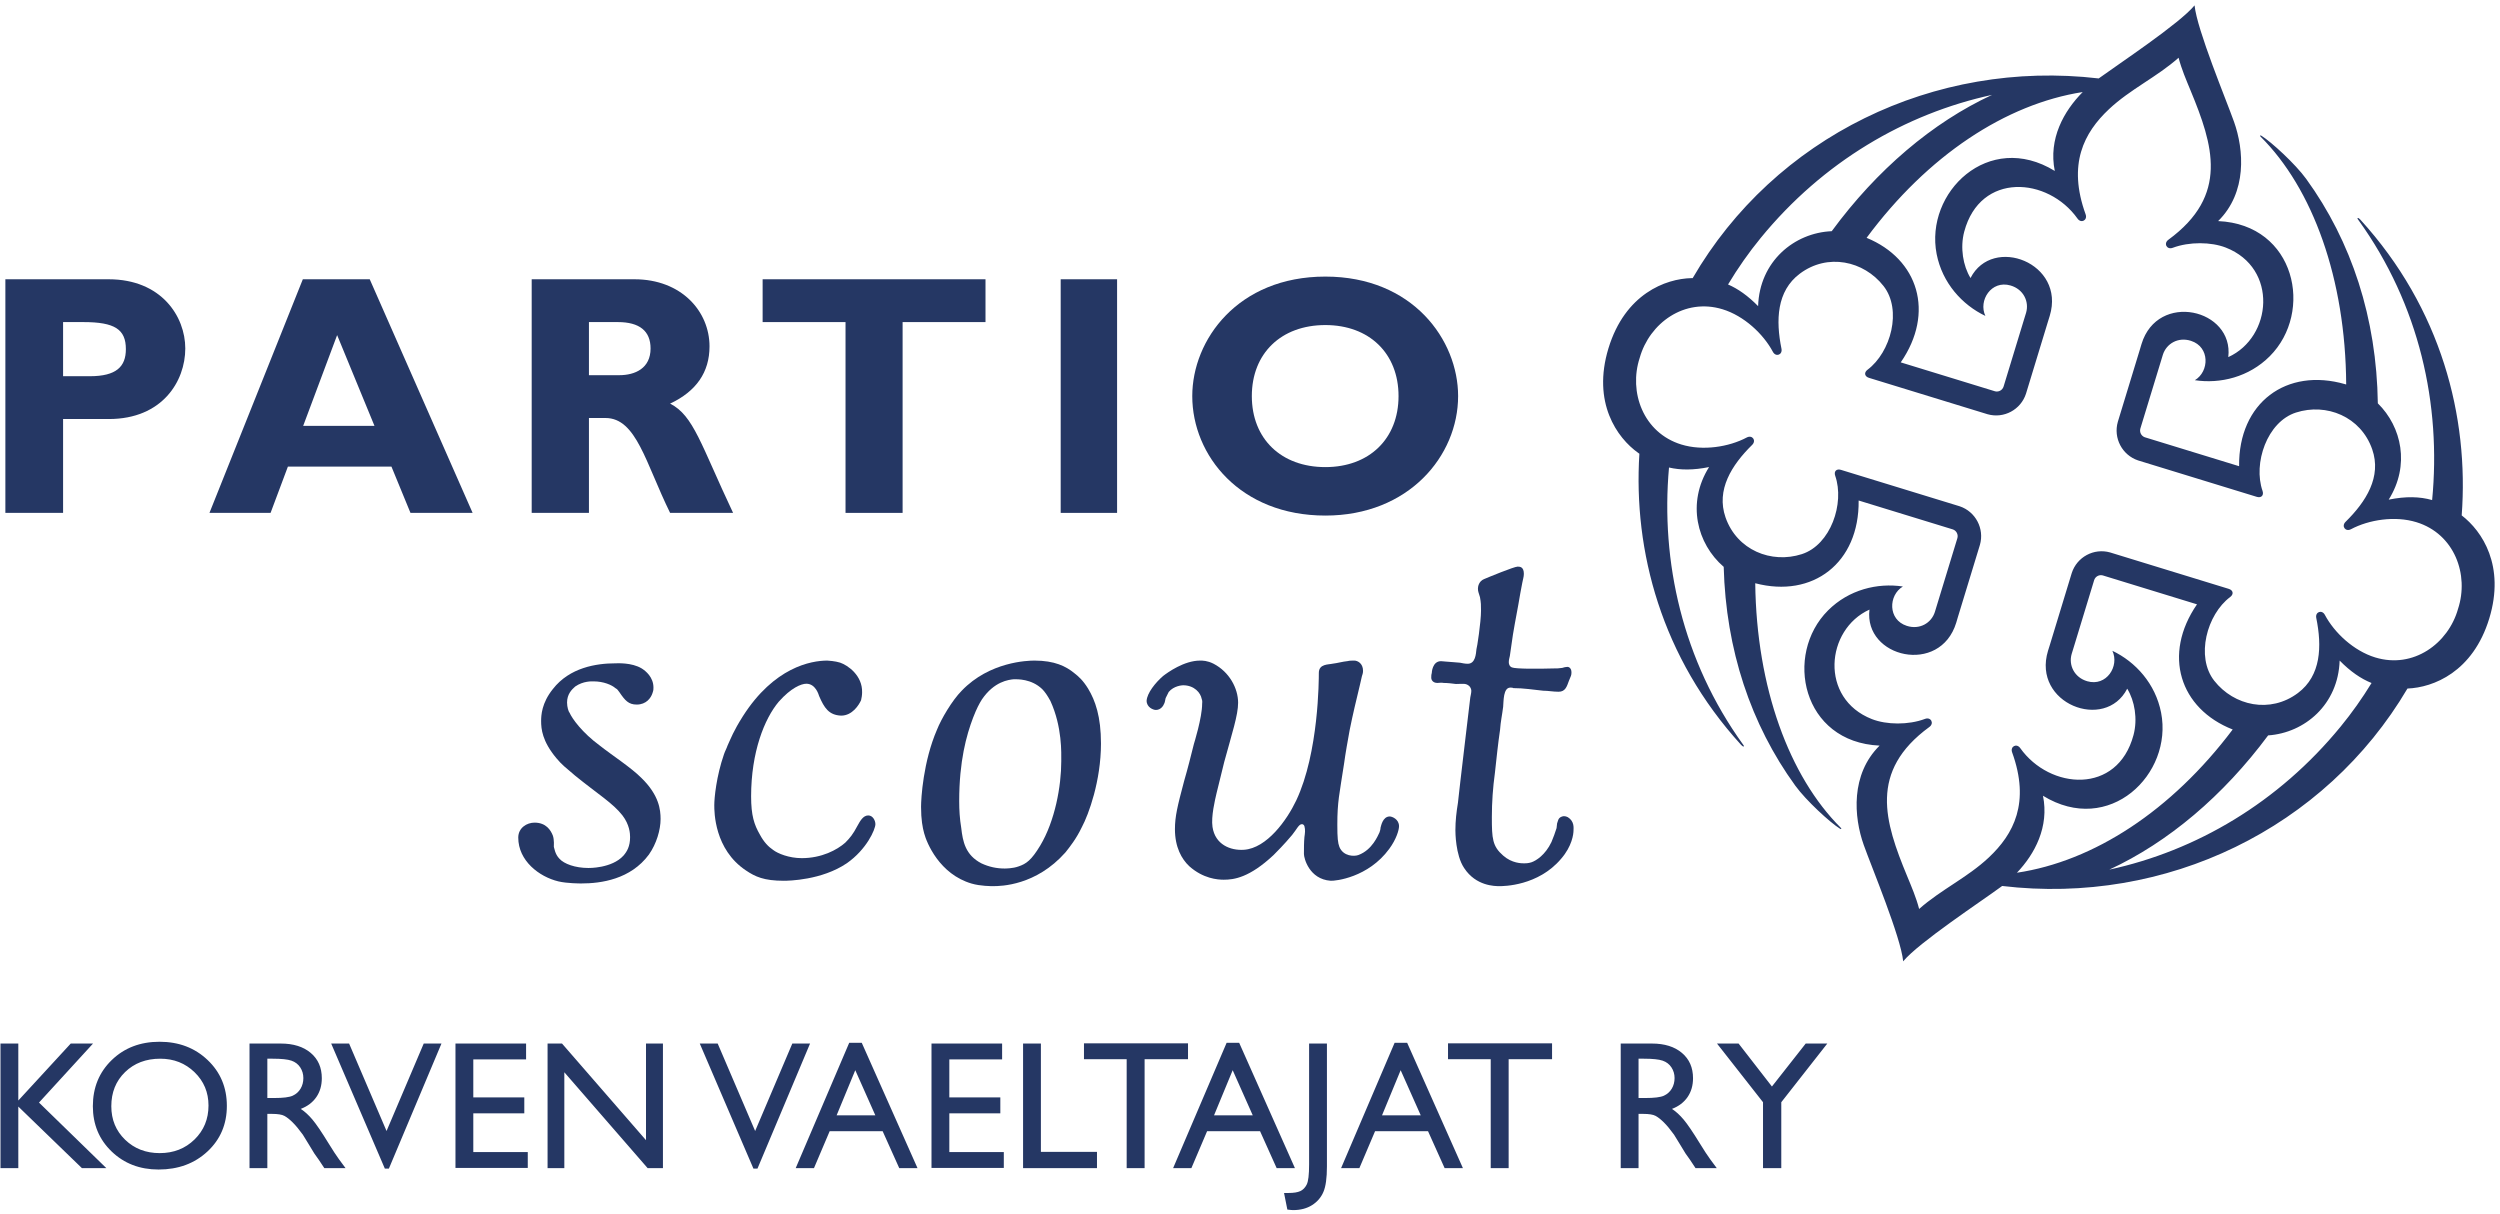 <?xml version="1.0" encoding="UTF-8"?>
<svg width="175px" height="85px" viewBox="0 0 175 85" version="1.1" xmlns="http://www.w3.org/2000/svg" xmlns:xlink="http://www.w3.org/1999/xlink">
    <!-- Generator: Sketch 51.3 (57544) - http://www.bohemiancoding.com/sketch -->
    <title>LPK logo</title>
    <desc>Created with Sketch.</desc>
    <defs></defs>
    <g id="Symbols" stroke="none" stroke-width="1" fill="none" fill-rule="evenodd">
        <g id="LPK-logo-inverse-Copy" transform="translate(-5, 0)" fill="#253764">
            <g id="LPK-logo" transform="translate(5, 0)">
                <g id="partio_logo_cmyk" transform="translate(0.376, 0.376)">
                    <path d="M5.917,25.959 L4.04,25.959 L4.04,22.17 L5.465,22.17 C7.652,22.17 8.435,22.674 8.435,24.064 C8.435,25.287 7.77,25.959 5.917,25.959 M7.224,19.173 L0,19.173 L0,35.526 L4.04,35.526 L4.04,28.956 L7.248,28.956 C10.978,28.956 12.594,26.318 12.594,24.016 C12.594,21.786 10.931,19.173 7.224,19.173" id="Fill-1"></path>
                    <path d="M20.846,29.436 L23.223,23.081 L25.838,29.436 L20.846,29.436 Z M25.505,19.173 L20.822,19.173 L14.286,35.526 L18.564,35.526 L19.776,32.288 L27.026,32.288 L28.357,35.526 L32.707,35.526 L25.505,19.173 Z" id="Fill-3"></path>
                    <path d="M42.971,25.887 L40.85,25.887 L40.85,22.17 L42.877,22.17 C44.386,22.17 45.164,22.794 45.164,24.017 C45.164,25.407 44.08,25.887 42.971,25.887 M46.531,27.877 C48.37,27.014 49.29,25.671 49.29,23.873 C49.29,21.427 47.333,19.173 44.032,19.173 L36.842,19.173 L36.842,35.526 L40.85,35.526 L40.85,28.884 L42.005,28.884 C44.174,28.884 44.81,32.026 46.531,35.526 L50.94,35.526 C48.676,30.731 48.181,28.716 46.531,27.877" id="Fill-5"></path>
                    <polygon id="Fill-7" points="68.609 19.173 53.008 19.173 53.008 22.17 58.811 22.17 58.811 35.526 62.806 35.526 62.806 22.17 68.609 22.17"></polygon>
                    <polygon id="Fill-9" points="73.872 35.526 77.82 35.526 77.82 19.173 73.872 19.173"></polygon>
                    <path d="M92.399,32.321 C89.301,32.321 87.252,30.337 87.252,27.35 C87.252,24.362 89.301,22.378 92.399,22.378 C95.473,22.378 97.522,24.362 97.522,27.35 C97.522,30.337 95.473,32.321 92.399,32.321 M92.399,18.985 C86.275,18.985 83.083,23.406 83.083,27.35 C83.083,31.508 86.442,35.714 92.399,35.714 C98.236,35.714 101.692,31.532 101.692,27.35 C101.692,23.43 98.523,18.985 92.399,18.985" id="Fill-11"></path>
                    <path d="M42.983,48.078 C43.374,48.655 43.623,48.944 44.192,48.944 C44.868,48.944 45.189,48.475 45.295,48.151 C45.331,48.006 45.366,48.006 45.366,47.754 C45.366,47.032 44.833,46.599 44.548,46.418 C43.837,45.985 42.805,46.057 42.698,46.057 C41.381,46.057 39.496,46.346 38.322,47.861 C37.539,48.836 37.503,49.702 37.503,50.099 C37.503,50.64 37.574,51.506 38.571,52.697 C38.962,53.166 39.211,53.347 39.887,53.924 C41.489,55.224 42.52,55.837 43.196,56.703 C43.694,57.353 43.73,57.966 43.73,58.218 C43.73,58.868 43.516,59.229 43.267,59.517 C42.449,60.42 40.813,60.383 40.813,60.383 C39.887,60.383 39.104,60.095 38.784,59.734 C38.464,59.409 38.428,58.976 38.393,58.904 C38.393,58.868 38.428,58.399 38.322,58.111 C38.179,57.749 37.859,57.208 37.041,57.208 C36.507,57.208 35.902,57.569 35.902,58.255 C35.902,59.878 37.361,60.997 38.713,61.322 C39.318,61.466 40.243,61.466 40.314,61.466 C41.702,61.466 43.766,61.178 45.046,59.445 C45.58,58.687 45.865,57.713 45.865,56.955 C45.865,56.306 45.758,55.295 44.548,54.105 C43.801,53.347 42.449,52.481 41.631,51.831 C40.35,50.893 39.674,49.918 39.496,49.522 C39.424,49.45 39.318,49.124 39.318,48.8 C39.318,48.223 39.638,47.898 39.887,47.681 C40.457,47.284 41.061,47.32 41.168,47.32 C41.88,47.32 42.449,47.573 42.698,47.79 C42.876,47.898 42.84,47.898 42.983,48.078" id="Fill-12"></path>
                    <path d="M56.964,48.35 C57.322,49.177 57.644,49.682 58.503,49.718 C59.291,49.718 59.756,48.962 59.899,48.638 C59.935,48.494 59.971,48.278 59.971,48.097 C60.007,46.909 58.968,46.188 58.431,46.008 C58.109,45.901 57.572,45.865 57.536,45.865 C56.391,45.865 53.813,46.333 51.629,49.754 C50.949,50.834 50.806,51.266 50.555,51.807 C50.483,52.023 50.376,52.203 50.304,52.419 C49.767,53.968 49.624,55.48 49.624,55.985 C49.624,56.452 49.624,59.082 51.844,60.558 C52.488,60.991 53.097,61.278 54.493,61.278 C54.815,61.278 57.143,61.242 58.897,60.054 C60.293,59.082 60.902,57.676 60.902,57.316 C60.902,57.065 60.723,56.704 60.401,56.704 C60.042,56.704 59.828,57.101 59.649,57.425 C59.327,58.037 59.112,58.289 58.79,58.613 C58.217,59.118 57.143,59.694 55.746,59.694 C54.851,59.694 54.064,59.369 53.741,59.118 C53.419,58.901 53.097,58.577 52.811,58.037 C52.416,57.353 52.202,56.704 52.202,55.372 C52.202,52.275 53.133,49.934 54.135,48.745 C54.995,47.773 55.711,47.485 56.069,47.485 C56.713,47.485 56.928,48.241 56.964,48.35" id="Fill-13"></path>
                    <path d="M73.913,52.906 C73.913,54.648 73.48,57.081 72.434,58.823 C71.82,59.84 71.459,60.094 70.918,60.275 C70.521,60.42 70.016,60.42 69.944,60.42 C69.402,60.42 68.861,60.311 68.32,60.057 C67.201,59.476 67.02,58.533 66.912,57.589 C66.804,56.936 66.768,56.319 66.768,55.702 C66.768,52.906 67.273,51.091 67.742,49.858 C67.995,49.204 68.175,48.878 68.356,48.587 C69.222,47.316 70.232,47.207 70.593,47.171 C70.845,47.171 71.82,47.135 72.578,47.861 C72.758,48.043 72.939,48.297 73.155,48.696 C73.986,50.51 73.913,52.362 73.913,52.906 M75.79,47.825 C75.429,47.244 75.14,46.99 74.816,46.736 C74.238,46.264 73.444,45.865 72.037,45.865 C71.568,45.865 68.897,45.938 66.948,47.97 C66.263,48.659 65.505,49.966 65.217,50.693 C64.242,52.943 64.098,55.52 64.098,56.101 C64.098,57.008 64.206,57.553 64.314,57.951 C64.495,58.641 65.397,60.819 67.634,61.473 C68.248,61.654 69.005,61.654 69.15,61.654 C69.691,61.654 72.145,61.617 74.202,59.295 C74.491,58.932 74.96,58.351 75.357,57.516 C75.825,56.645 76.692,54.286 76.692,51.672 C76.692,49.785 76.295,48.659 75.79,47.825" id="Fill-14"></path>
                    <path d="M81.434,48.061 C81.794,47.629 82.37,47.593 82.442,47.593 C83.234,47.593 83.666,48.134 83.738,48.53 C83.809,48.71 83.774,48.817 83.774,48.889 C83.774,49.862 83.198,51.698 83.198,51.698 C82.982,52.562 82.766,53.427 82.514,54.291 C82.046,56.056 81.87,56.768 81.87,57.668 C81.87,58.928 82.338,59.759 82.877,60.263 C83.849,61.128 84.853,61.204 85.285,61.204 C86.005,61.204 87.084,61.06 88.775,59.476 C88.955,59.296 89.531,58.72 90.071,58.072 C90.395,57.675 90.539,57.316 90.755,57.316 C90.899,57.316 90.934,57.459 90.934,57.459 C91.007,57.712 90.971,57.964 90.934,58.216 C90.899,58.576 90.899,59.008 90.899,59.404 C90.899,59.692 91.264,61.168 92.768,61.277 C93.091,61.299 95.397,61.06 96.872,59.044 C97.376,58.36 97.556,57.712 97.556,57.459 C97.556,56.955 97.052,56.776 96.908,56.776 C96.404,56.776 96.297,57.459 96.261,57.567 C96.261,57.675 96.224,57.784 96.189,57.892 C96.081,58.108 95.684,59.116 94.713,59.476 C94.425,59.584 93.66,59.582 93.382,58.909 C93.274,58.621 93.237,58.288 93.237,57.352 C93.237,55.731 93.382,55.227 93.705,53.103 C93.813,52.311 93.958,51.518 94.101,50.726 C94.317,49.646 94.569,48.601 94.821,47.557 C94.857,47.377 94.893,47.233 94.928,47.089 C94.965,46.873 95.037,46.801 95.037,46.585 C95.037,46.045 94.641,45.865 94.425,45.865 C94.245,45.865 94.101,45.865 93.958,45.901 C93.598,45.937 93.237,46.045 92.914,46.081 C92.626,46.153 91.942,46.081 91.942,46.729 C91.942,47.161 91.942,52.311 90.359,55.659 C89.711,57.028 88.305,59.002 86.696,59.109 C85.762,59.171 84.683,58.754 84.499,57.508 C84.392,56.78 84.673,55.623 84.781,55.155 C84.961,54.399 85.141,53.678 85.321,52.958 C85.86,50.978 86.292,49.682 86.292,48.817 C86.292,47.809 85.681,46.657 84.565,46.081 C84.133,45.865 83.809,45.865 83.63,45.865 C82.514,45.865 81.363,46.693 81.039,46.945 C80.499,47.413 79.923,48.134 79.887,48.674 C79.887,49.142 80.355,49.321 80.535,49.321 C80.895,49.321 81.074,48.998 81.11,48.889 C81.147,48.854 81.182,48.674 81.218,48.494 L81.434,48.061 Z" id="Fill-15"></path>
                    <path d="M108.404,46.414 C107.218,46.45 105.708,46.45 105.456,46.342 C105.277,46.269 105.24,46.087 105.24,45.978 C105.24,45.833 105.277,45.689 105.313,45.543 C105.385,45.035 105.456,44.563 105.528,44.055 C105.708,42.966 105.863,42.261 106.042,41.173 C106.078,40.918 106.15,40.665 106.186,40.411 C106.222,40.193 106.294,40.012 106.294,39.794 C106.294,39.322 106.042,39.286 105.863,39.286 C105.612,39.286 103.762,40.052 103.51,40.16 C103.151,40.306 103.08,40.669 103.08,40.814 C103.08,41.031 103.116,41.068 103.224,41.431 C103.295,41.829 103.295,41.974 103.295,42.374 C103.295,43.175 103.012,44.999 102.975,45.071 C102.94,45.397 102.903,46.087 102.364,46.087 C102.184,46.087 102.005,46.051 101.825,46.014 C101.537,45.978 101.25,45.978 100.927,45.942 C100.782,45.942 100.639,45.906 100.495,45.906 C99.884,45.906 99.848,46.704 99.848,46.74 C99.812,46.85 99.812,46.958 99.812,47.067 C99.812,47.212 99.92,47.43 100.243,47.43 C100.387,47.43 100.53,47.394 100.675,47.43 C100.962,47.43 101.25,47.466 101.537,47.503 C102.041,47.503 102.22,47.43 102.472,47.647 C102.58,47.756 102.616,47.901 102.616,47.974 C102.616,48.119 102.58,48.264 102.544,48.446 C102.328,50.332 102.077,52.292 101.861,54.216 C101.79,54.723 101.754,55.268 101.681,55.812 C101.574,56.466 101.502,57.082 101.502,57.736 C101.502,57.845 101.502,59.477 102.113,60.385 C102.94,61.654 104.27,61.654 104.593,61.654 C104.845,61.654 107.29,61.654 108.907,59.732 C109.662,58.861 109.771,58.026 109.771,57.736 C109.771,57.591 109.842,57.119 109.375,56.829 C109.23,56.756 109.124,56.756 109.087,56.756 C109.051,56.756 108.763,56.792 108.692,57.046 C108.656,57.119 108.656,57.191 108.62,57.263 C108.62,57.373 108.584,57.482 108.584,57.591 C108.476,57.918 108.368,58.243 108.224,58.571 C107.792,59.477 107.146,59.877 106.823,59.985 C106.607,60.058 106.391,60.058 106.319,60.058 C106.14,60.058 105.456,60.058 104.845,59.514 C104.09,58.861 104.054,58.317 104.054,56.829 C104.054,55.776 104.126,54.76 104.27,53.708 C104.377,52.727 104.485,51.676 104.63,50.695 C104.665,50.151 104.773,49.679 104.845,49.099 C104.881,48.7 104.845,47.756 105.348,47.756 C105.421,47.756 105.492,47.756 105.564,47.792 C106.247,47.792 106.966,47.901 107.649,47.974 C108.009,47.974 108.332,48.046 108.728,48.046 C109.195,48.046 109.303,47.684 109.447,47.285 C109.59,46.922 109.627,46.922 109.627,46.667 C109.627,46.486 109.519,46.305 109.339,46.305 C109.23,46.305 109.087,46.342 108.979,46.377 C108.763,46.414 108.584,46.414 108.404,46.414" id="Fill-16"></path>
                    <path d="M171.687,42.245 C171.005,44.668 168.56,46.465 165.884,45.643 C164.388,45.184 163.035,43.926 162.365,42.665 C162.159,42.28 161.676,42.454 161.763,42.882 C162.166,44.861 162.107,46.916 160.48,48.135 C158.538,49.59 156.005,49.036 154.621,47.276 C153.305,45.6 154.108,42.634 155.738,41.414 C155.999,41.218 155.951,40.94 155.639,40.845 L147.328,38.294 C146.195,37.975 145.007,38.614 144.646,39.738 L143.102,44.807 L142.984,45.183 C141.859,48.883 146.986,50.851 148.529,47.832 C149.051,48.677 149.271,49.953 148.969,51.08 C147.848,55.272 143.11,54.908 141.039,51.99 C140.786,51.633 140.323,51.876 140.473,52.289 C141.748,55.813 140.585,58.008 138.838,59.65 C137.35,61.05 135.475,61.908 133.963,63.252 C133.76,62.459 133.432,61.701 133.121,60.946 C131.552,57.147 130.417,53.624 134.681,50.511 C135.035,50.253 134.787,49.792 134.377,49.946 C133.209,50.385 131.679,50.361 130.662,49.963 C126.972,48.523 127.418,43.683 130.486,42.296 C130.084,45.665 135.431,46.911 136.56,43.213 L136.672,42.833 L138.218,37.766 C138.545,36.63 137.916,35.435 136.799,35.063 L128.488,32.513 C128.176,32.417 127.981,32.62 128.089,32.929 C128.76,34.856 127.773,37.766 125.747,38.415 C123.618,39.099 121.211,38.136 120.411,35.841 C119.742,33.916 120.839,32.179 122.276,30.765 C122.587,30.459 122.284,30.044 121.898,30.248 C120.64,30.916 118.816,31.2 117.321,30.741 C114.645,29.921 113.619,27.058 114.404,24.672 C115.085,22.249 117.53,20.453 120.207,21.274 C121.702,21.733 123.055,22.992 123.726,24.252 C123.931,24.638 124.414,24.463 124.327,24.035 C123.925,22.057 123.983,20.002 125.611,18.782 C127.553,17.327 130.086,17.88 131.469,19.642 C132.786,21.318 131.982,24.283 130.353,25.504 C130.091,25.699 130.139,25.977 130.452,26.073 L138.762,28.623 C139.895,28.942 141.083,28.303 141.444,27.18 L142.989,22.111 L143.106,21.734 C144.232,18.034 139.105,16.066 137.561,19.085 C137.04,18.24 136.819,16.966 137.121,15.837 C138.242,11.646 142.981,12.009 145.051,14.927 C145.305,15.285 145.767,15.042 145.618,14.63 C144.343,11.104 145.505,8.909 147.252,7.267 C148.74,5.868 150.616,5.01 152.125,3.665 C152.329,4.458 152.657,5.216 152.968,5.97 C154.539,9.77 155.673,13.293 151.41,16.407 C151.057,16.665 151.304,17.126 151.713,16.971 C152.881,16.533 154.411,16.557 155.428,16.954 C159.118,18.394 158.672,23.235 155.604,24.621 C156.007,21.252 150.659,20.007 149.531,23.705 L149.418,24.083 L147.872,29.152 C147.546,30.286 148.174,31.482 149.291,31.854 L157.602,34.404 C157.914,34.5 158.109,34.296 158.002,33.988 C157.331,32.061 158.317,29.152 160.343,28.502 C162.473,27.818 164.879,28.781 165.679,31.077 C166.348,33.002 165.252,34.738 163.814,36.152 C163.503,36.457 163.807,36.873 164.192,36.669 C165.45,36.001 167.274,35.717 168.77,36.176 C171.446,36.997 172.471,39.859 171.687,42.245 M163.472,50.482 C159.106,55.817 153.351,59.178 147.276,60.498 C151.403,58.586 155.257,55.325 158.393,51.102 C160.956,50.927 163.301,48.939 163.399,45.864 C164.16,46.637 164.886,47.134 165.633,47.435 C164.978,48.505 164.257,49.524 163.472,50.482 M140.809,60.715 C142.061,59.4 143.074,57.504 142.632,55.327 C147.27,58.177 151.743,53.816 150.901,49.509 C150.504,47.479 149.113,45.952 147.491,45.18 C147.997,46.257 147.075,47.702 145.731,47.311 C144.826,47.047 144.411,46.185 144.641,45.4 L144.787,44.924 L146.216,40.231 C146.297,39.979 146.561,39.837 146.812,39.901 L153.414,41.927 C150.989,45.445 152.2,49.229 155.912,50.689 C151.621,56.388 146.175,59.916 140.809,60.715 M122.874,16.28 C127.24,10.946 132.995,7.584 139.07,6.265 C134.896,8.199 130.999,11.514 127.845,15.808 C125.225,15.914 122.79,17.919 122.692,21.054 C121.975,20.325 121.289,19.842 120.587,19.537 C121.275,18.39 122.039,17.299 122.874,16.28 M145.414,6.067 C144.102,7.386 143.001,9.338 143.459,11.591 C138.821,8.74 134.348,13.101 135.189,17.408 C135.587,19.438 136.978,20.965 138.6,21.738 C138.094,20.661 139.015,19.216 140.359,19.607 C141.265,19.87 141.68,20.732 141.45,21.518 L141.304,21.993 L139.874,26.685 C139.793,26.938 139.53,27.081 139.279,27.016 L132.676,24.99 C135.078,21.507 133.913,17.762 130.286,16.272 C134.566,10.5 140.026,6.91 145.414,6.067 M171.943,35.702 C172.458,28.814 170.517,21.215 164.844,14.994 C164.707,14.841 164.563,14.834 164.712,15.025 C168.995,20.966 170.517,27.974 169.873,34.628 C169.006,34.382 168.038,34.356 166.832,34.599 C168.334,32.205 167.75,29.508 166.072,27.858 C165.989,21.906 164.244,16.539 161.056,12.145 C160.293,11.094 158.616,9.56 157.929,9.13 C157.825,9.066 157.798,9.124 157.871,9.196 C161.508,12.819 163.816,19.13 163.857,26.539 L163.795,26.52 C159.684,25.327 156.31,27.807 156.361,32.258 L149.759,30.232 C149.515,30.145 149.377,29.879 149.449,29.624 L150.88,24.932 L151.025,24.456 C151.272,23.676 152.095,23.193 152.994,23.483 C154.327,23.914 154.283,25.629 153.264,26.238 C155.04,26.507 157.045,26.022 158.505,24.563 C161.604,21.465 160.327,15.34 154.893,15.1 C156.934,13.088 156.702,10.105 156.006,8.151 C155.457,6.605 153.407,1.694 153.244,0 C152.195,1.274 147.985,4.063 146.533,5.115 C135.008,3.762 123.847,9.22 118.112,19.091 L118.027,19.093 C116.215,19.133 113.379,20.194 112.217,24.001 C111.059,27.805 112.819,30.277 114.298,31.326 L114.381,31.385 C113.95,38.186 115.919,45.644 121.503,51.767 C121.64,51.92 121.785,51.927 121.635,51.737 C117.399,45.86 115.864,38.938 116.454,32.35 C117.26,32.538 118.161,32.54 119.258,32.319 C117.68,34.834 118.405,37.685 120.283,39.303 C120.437,45.095 122.175,50.321 125.291,54.616 C126.054,55.668 127.731,57.202 128.419,57.631 C128.522,57.696 128.549,57.638 128.476,57.565 C124.876,53.98 122.578,47.761 122.491,40.451 C126.513,41.511 129.78,39.039 129.729,34.659 L136.331,36.685 C136.575,36.772 136.714,37.039 136.641,37.293 L135.21,41.986 L135.065,42.462 C134.819,43.241 133.994,43.724 133.097,43.433 C131.764,43.003 131.807,41.289 132.826,40.679 C131.051,40.41 129.045,40.895 127.586,42.354 C124.487,45.453 125.763,51.577 131.197,51.817 C129.156,53.829 129.389,56.813 130.084,58.767 C130.634,60.312 132.683,65.223 132.847,66.917 C133.927,65.605 138.364,62.684 139.681,61.711 L139.773,61.642 C151.254,63.007 162.379,57.609 168.146,47.822 C169.959,47.751 172.729,46.666 173.873,42.916 C174.992,39.241 173.387,36.809 171.943,35.702" id="Fill-17"></path>
                </g>
                <path d="M4.952,73.048 L6.512,73.048 L2.73,77.18 L7.442,81.767 L5.732,81.767 L1.282,77.46 L1.282,81.767 L0.034,81.767 L0.034,73.048 L1.282,73.048 L1.282,77.036 L4.952,73.048 Z M11.168,72.923 C12.516,72.923 13.639,73.35 14.535,74.203 C15.432,75.056 15.88,76.125 15.88,77.411 C15.88,78.696 15.428,79.76 14.523,80.603 C13.618,81.446 12.477,81.867 11.099,81.867 C9.785,81.867 8.689,81.446 7.813,80.603 C6.938,79.76 6.5,78.705 6.5,77.436 C6.5,76.133 6.941,75.056 7.823,74.203 C8.705,73.35 9.82,72.923 11.168,72.923 Z M11.218,74.109 C10.219,74.109 9.399,74.421 8.756,75.045 C8.113,75.669 7.792,76.466 7.792,77.436 C7.792,78.376 8.114,79.158 8.759,79.782 C9.404,80.406 10.211,80.718 11.181,80.718 C12.154,80.718 12.967,80.4 13.618,79.763 C14.269,79.127 14.595,78.334 14.595,77.386 C14.595,76.462 14.269,75.685 13.618,75.055 C12.967,74.424 12.167,74.109 11.218,74.109 Z M17.466,81.767 L17.466,73.048 L19.65,73.048 C20.532,73.048 21.232,73.266 21.75,73.703 C22.268,74.14 22.527,74.731 22.527,75.476 C22.527,75.983 22.4,76.422 22.146,76.793 C21.893,77.163 21.529,77.44 21.054,77.623 C21.333,77.806 21.606,78.055 21.872,78.372 C22.138,78.688 22.513,79.239 22.995,80.026 C23.299,80.521 23.542,80.893 23.725,81.143 L24.187,81.767 L22.702,81.767 L22.321,81.193 C22.309,81.172 22.284,81.137 22.246,81.087 L22.003,80.743 L21.616,80.107 L21.198,79.426 C20.94,79.069 20.704,78.784 20.489,78.571 C20.275,78.359 20.082,78.206 19.909,78.113 C19.736,78.019 19.446,77.972 19.038,77.972 L18.714,77.972 L18.714,81.767 L17.466,81.767 Z M19.088,74.109 L18.714,74.109 L18.714,76.861 L19.188,76.861 C19.821,76.861 20.254,76.807 20.489,76.699 C20.725,76.591 20.908,76.428 21.039,76.209 C21.17,75.991 21.235,75.742 21.235,75.463 C21.235,75.189 21.162,74.94 21.017,74.717 C20.871,74.495 20.666,74.338 20.402,74.246 C20.138,74.155 19.7,74.109 19.088,74.109 Z M29.661,73.048 L30.903,73.048 L27.221,81.804 L26.94,81.804 L23.183,73.048 L24.437,73.048 L27.058,79.171 L29.661,73.048 Z M31.883,73.048 L36.826,73.048 L36.826,74.159 L33.131,74.159 L33.131,76.818 L36.701,76.818 L36.701,77.935 L33.131,77.935 L33.131,80.644 L36.944,80.644 L36.944,81.754 L31.883,81.754 L31.883,73.048 Z M45.22,73.048 L46.406,73.048 L46.406,81.767 L45.333,81.767 L39.503,75.058 L39.503,81.767 L38.33,81.767 L38.33,73.048 L39.341,73.048 L45.22,79.813 L45.22,73.048 Z M55.462,73.048 L56.704,73.048 L53.022,81.804 L52.741,81.804 L48.984,73.048 L50.238,73.048 L52.86,79.171 L55.462,73.048 Z M59.444,72.998 L60.324,72.998 L64.225,81.767 L62.946,81.767 L61.785,79.183 L58.077,79.183 L56.979,81.767 L55.7,81.767 L59.444,72.998 Z M61.273,78.072 L59.869,74.914 L58.564,78.072 L61.273,78.072 Z M65.205,73.048 L70.148,73.048 L70.148,74.159 L66.453,74.159 L66.453,76.818 L70.023,76.818 L70.023,77.935 L66.453,77.935 L66.453,80.644 L70.267,80.644 L70.267,81.754 L65.205,81.754 L65.205,73.048 Z M71.615,73.048 L72.863,73.048 L72.863,80.631 L76.789,80.631 L76.789,81.767 L71.615,81.767 L71.615,73.048 Z M75.878,73.035 L83.161,73.035 L83.161,74.146 L80.122,74.146 L80.122,81.767 L78.867,81.767 L78.867,74.146 L75.878,74.146 L75.878,73.035 Z M85.863,72.998 L86.743,72.998 L90.644,81.767 L89.365,81.767 L88.204,79.183 L84.497,79.183 L83.398,81.767 L82.119,81.767 L85.863,72.998 Z M87.692,78.072 L86.288,74.914 L84.983,78.072 L87.692,78.072 Z M91.637,73.048 L92.885,73.048 L92.885,81.655 C92.885,82.458 92.803,83.052 92.638,83.436 C92.474,83.821 92.209,84.129 91.843,84.36 C91.476,84.591 91.035,84.707 90.519,84.707 C90.44,84.707 90.305,84.694 90.114,84.669 L89.883,83.508 L90.201,83.508 C90.559,83.508 90.833,83.465 91.022,83.377 C91.211,83.29 91.361,83.136 91.471,82.915 C91.582,82.695 91.637,82.227 91.637,81.511 L91.637,73.048 Z M97.622,72.998 L98.502,72.998 L102.403,81.767 L101.123,81.767 L99.962,79.183 L96.255,79.183 L95.157,81.767 L93.877,81.767 L97.622,72.998 Z M99.451,78.072 L98.046,74.914 L96.742,78.072 L99.451,78.072 Z M101.361,73.035 L108.644,73.035 L108.644,74.146 L105.605,74.146 L105.605,81.767 L104.35,81.767 L104.35,74.146 L101.361,74.146 L101.361,73.035 Z M113.45,81.767 L113.45,73.048 L115.634,73.048 C116.516,73.048 117.216,73.266 117.734,73.703 C118.253,74.14 118.512,74.731 118.512,75.476 C118.512,75.983 118.385,76.422 118.131,76.793 C117.877,77.163 117.513,77.44 117.039,77.623 C117.317,77.806 117.59,78.055 117.856,78.372 C118.122,78.688 118.497,79.239 118.98,80.026 C119.283,80.521 119.527,80.893 119.71,81.143 L120.172,81.767 L118.686,81.767 L118.306,81.193 C118.293,81.172 118.268,81.137 118.231,81.087 L117.987,80.743 L117.6,80.107 L117.182,79.426 C116.924,79.069 116.688,78.784 116.474,78.571 C116.259,78.359 116.066,78.206 115.893,78.113 C115.721,78.019 115.43,77.972 115.023,77.972 L114.698,77.972 L114.698,81.767 L113.45,81.767 Z M115.073,74.109 L114.698,74.109 L114.698,76.861 L115.172,76.861 C115.805,76.861 116.239,76.807 116.474,76.699 C116.709,76.591 116.892,76.428 117.023,76.209 C117.154,75.991 117.22,75.742 117.22,75.463 C117.22,75.189 117.147,74.94 117.001,74.717 C116.856,74.495 116.651,74.338 116.386,74.246 C116.122,74.155 115.684,74.109 115.073,74.109 Z M126.4,73.048 L127.911,73.048 L124.69,77.155 L124.69,81.767 L123.411,81.767 L123.411,77.155 L120.19,73.048 L121.701,73.048 L124.035,76.056 L126.4,73.048 Z" id="KORVEN-VAELTAJAT-RY"></path>
            </g>
        </g>
    </g>
</svg>